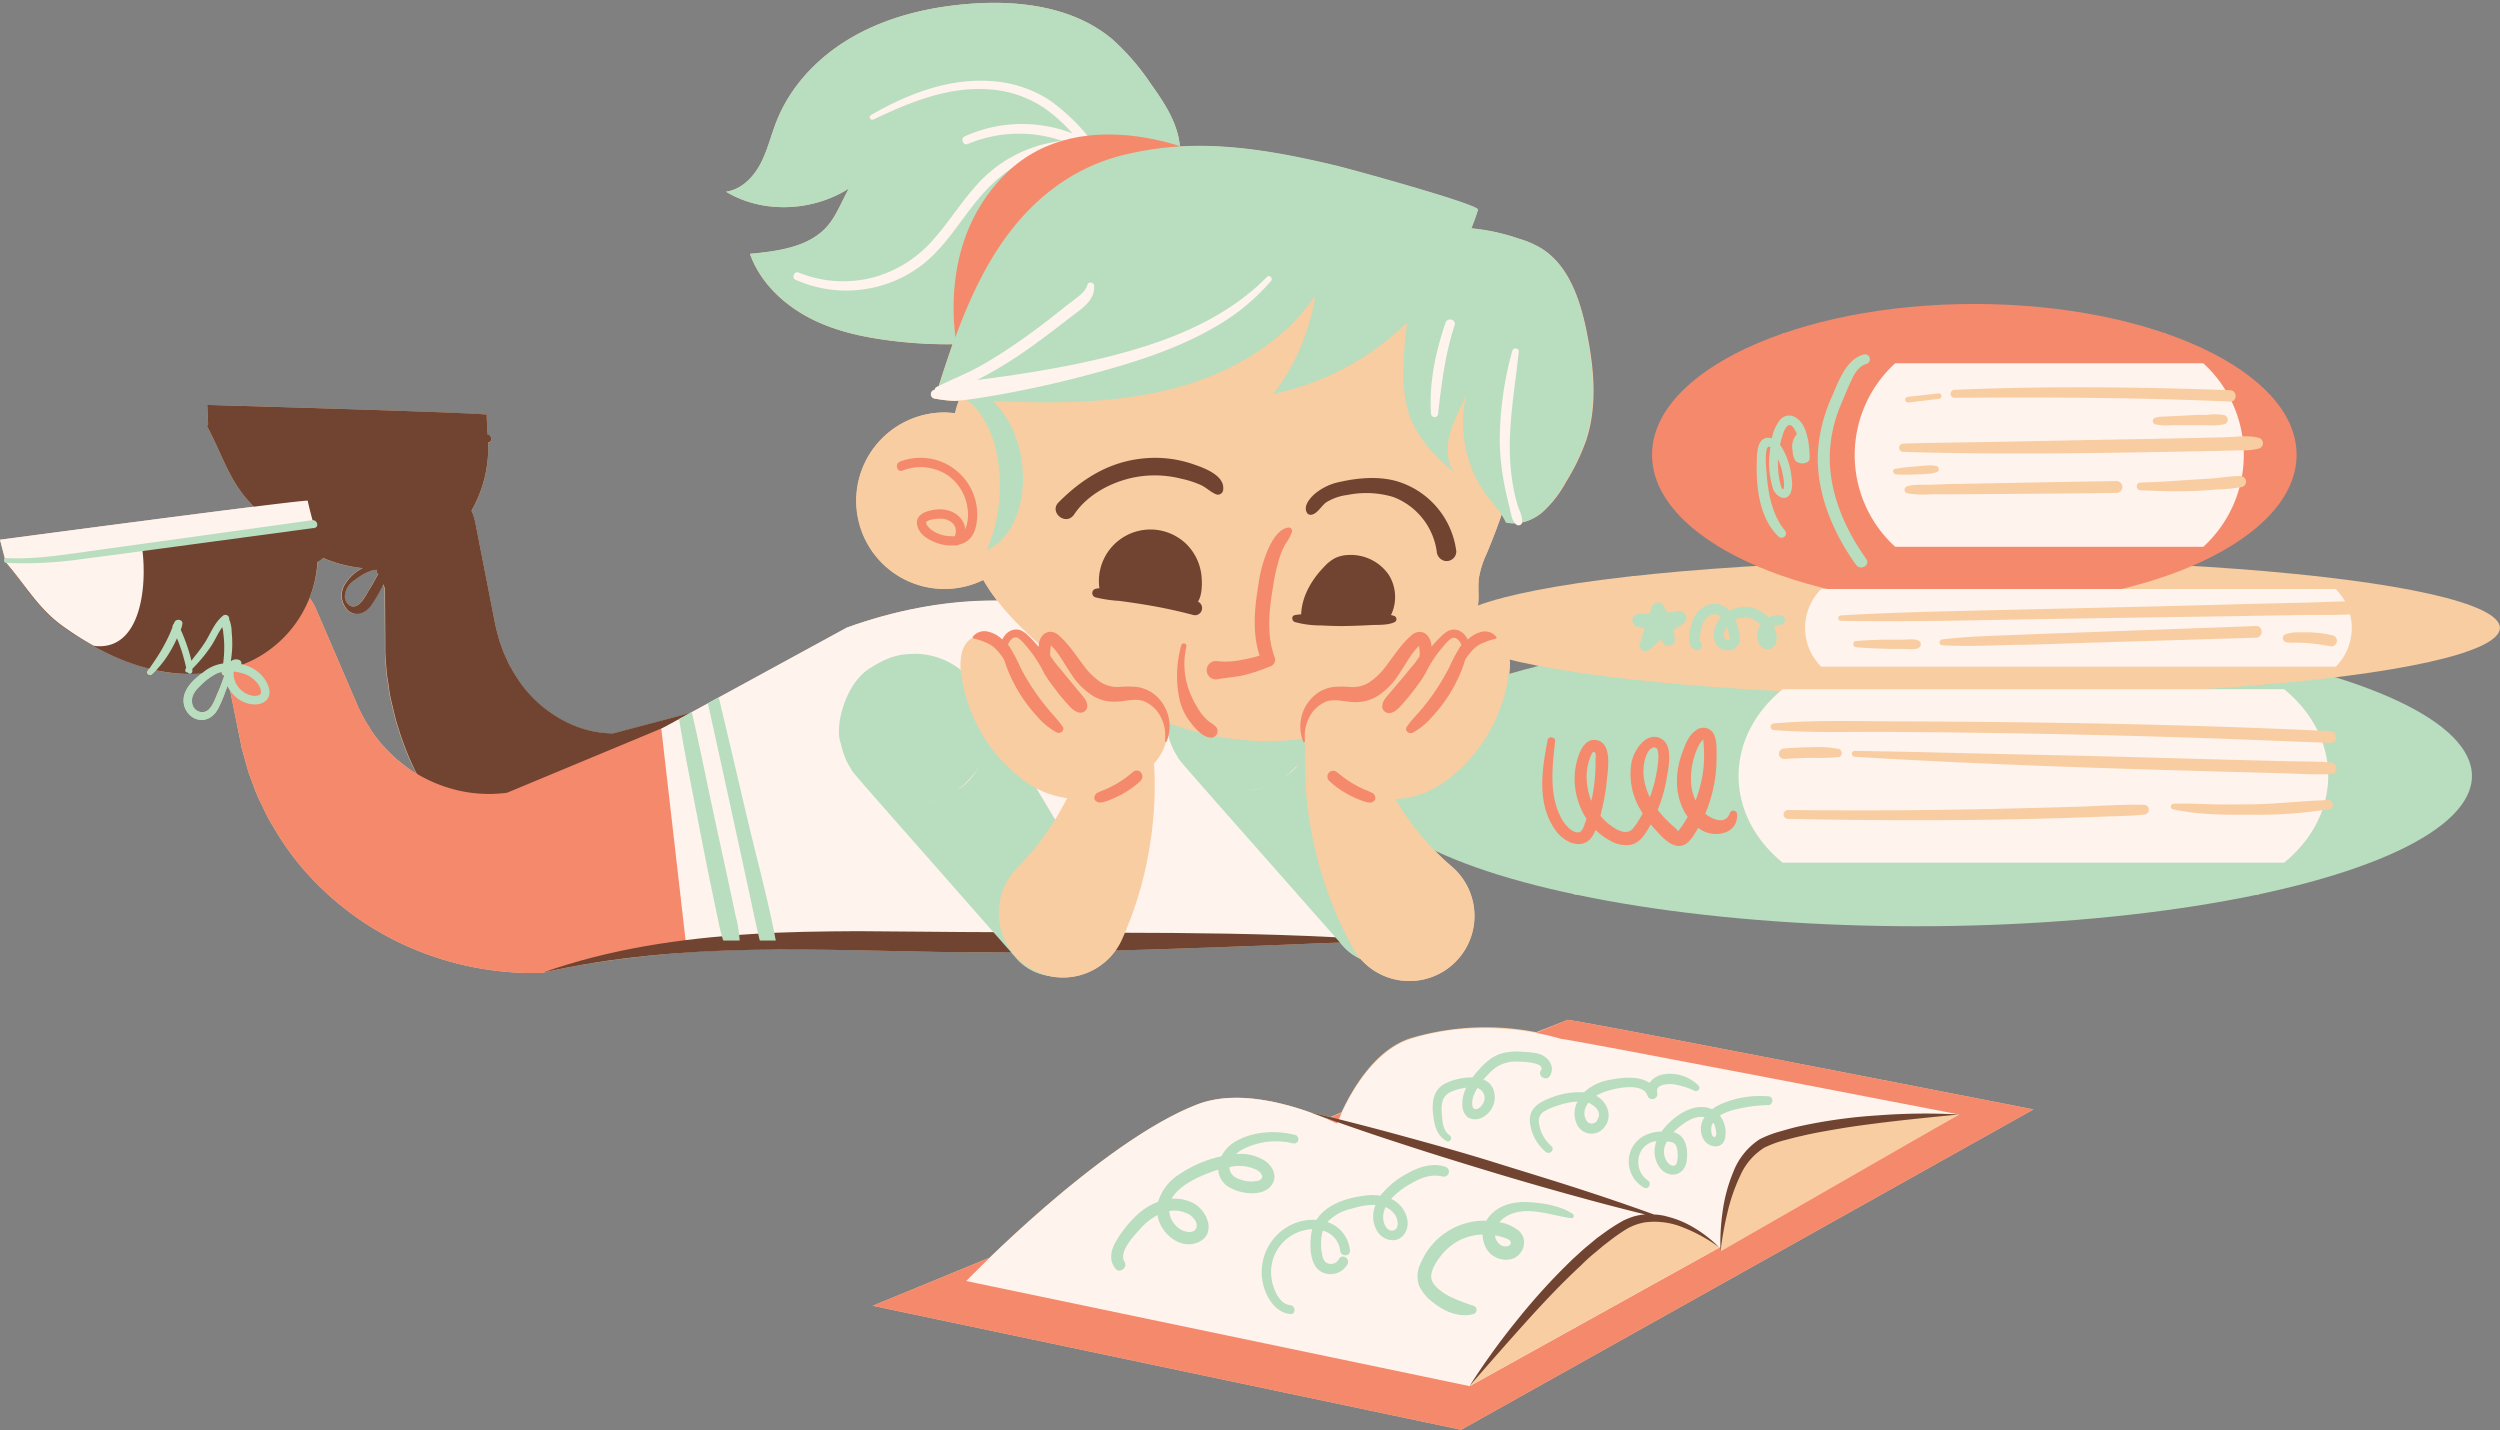 <?xml version="1.0" encoding="UTF-8"?><svg xmlns="http://www.w3.org/2000/svg" xmlns:xlink="http://www.w3.org/1999/xlink" contentScriptType="text/ecmascript" fill="#704430" width="528.5" zoomAndPan="magnify" contentStyleType="text/css" viewBox="0.0 -0.6 528.5 302.3" height="302.3" preserveAspectRatio="xMidYMid meet" version="1"><rect x="0.0" y="-0.6" width="528.5" height="302.3" fill="#808080" stroke="none"/><g data-name="Layer 2"><g data-name="18"><g><g id="change1_1"><path fill="#f8cda2" d="M213.74,200.68l1.14,1.3a11.16,11.16,0,0,0,5.51,3.39,13.61,13.61,0,0,0,15.38-5.05c4.23-.1,8.45-.21,12.67-.37q17.4-.57,34.81-1.32l.63.71a11,11,0,0,0,3.77,2.79,15.22,15.22,0,0,0,1.27,1.27A13.75,13.75,0,1,0,307,182.65a53.11,53.11,0,0,1-5.13-5,54.55,54.55,0,0,1-4.65-5.89c-.79-1.13-1.53-2.3-2.26-3.5,3.92,0,7.79-1.45,11.71-4.52a33.66,33.66,0,0,0,12.43-22.05c.35-2.8,0-6.28-2.57-7.48l.07-.14a3.12,3.12,0,0,0-3.25-1.16,6.34,6.34,0,0,0-3.05,1.68c0-.09-.1-.17-.14-.25a19.27,19.27,0,0,0,2.42-8.55c0-1.41-.1-2.83.07-4.23a19.8,19.8,0,0,1,1.62-5.1c1.14-2.74,2.21-5.53,3.19-8.34a11,11,0,0,1,1,1.74,7.19,7.19,0,0,0,2,.16,3.45,3.45,0,0,0,.28.26.73.73,0,0,0,1.07-.43v0a10.43,10.43,0,0,0,4.24-2.13,23.9,23.9,0,0,0,5-6.4,45.63,45.63,0,0,0,4.26-8.78c2.46-7.4,1.66-15.48.1-23.13-1.39-6.79-3.84-14.11-9.81-17.64a20.78,20.78,0,0,0-4.54-1.9A42.88,42.88,0,0,0,311,47.71c.52-1.29,1-2.6,1.41-3.92.34-1.11-27.27-8.68-29.82-9.29-8.85-2.11-17.55-3.84-26.32-4.16-2.18-.07-4.36-.06-6.54.06l-.31-.1a17.44,17.44,0,0,0-.42-2.38c-1-4-3.37-7.47-5.75-10.81a49.68,49.68,0,0,0-8.12-9.4C227,.84,215.49-.63,204.84.22c-8.32.66-16.65,2.6-24,6.65s-13.55,10.31-16.64,18.07c-1.2,3-1.93,6.22-3.44,9.09s-4.06,5.46-7.28,5.9c7.85,4.72,18.34,4.17,26-.71-1.39,2.44-2.48,5.34-4.18,7.52-3.79,4.85-10.63,5.78-16.76,6.34,2.1,5.94,7,10.62,12.56,13.53s11.89,4.2,18.15,4.93a94,94,0,0,0,12.1.64c-1,2.93-2,5.88-2.93,8.83l-.43.21a.8.8,0,0,0-.44.62l-.12,0a.94.94,0,0,0,.24,1.84,27.23,27.23,0,0,0,4.11.47c.3,0,.6,0,.9-.08-.07.19-.14.37-.2.55-.24.7-.44,1.41-.61,2.13a18.18,18.18,0,0,0-2.35-.17A18.65,18.65,0,1,0,207.87,122a39.22,39.22,0,0,0,2.72,4.09l.25.31a91.86,91.86,0,0,0-31.8,5.69l-32.8,17.89-.36.2-16.28,4.3a22.3,22.3,0,0,1-9.29-2.13,26.51,26.51,0,0,1-10.08-8.26,32.59,32.59,0,0,1-1.89-2.93c-.27-.52-.62-1-.86-1.56l-.75-1.64a14.58,14.58,0,0,1-.66-1.7c-.18-.58-.46-1.14-.6-1.75l-.48-1.81-.13-.46c0-.16-.09-.41-.13-.61l-.25-1.28-4-20.45a11.17,11.17,0,0,0-.81-2.49,27,27,0,0,0,3.53-14.18h0s0-.1,0-.26c.92,0,.81-1.59-.11-1.64-.11-1.7-.24-4-.17-4.21C103,86.66,43.81,85,43.81,85L44,89.08a.57.57,0,0,0,0,.86,1.24,1.24,0,0,0,.1.2c.15.28.29.56.43.84l.15.3c.3.61.59,1.21.87,1.81,2.06,4.4,3.63,8.52,7,12.23.36.41.75.8,1.13,1.2C35,108.84,0,113.5,0,113.5l1,4a.54.54,0,0,0,.15.86l.14.18c1,1.14,1.88,2.27,2.74,3.39C5,123.18,6,124.46,7,125.68c.46.57.93,1.14,1.41,1.69s1,1.07,1.49,1.59l0,0a27.07,27.07,0,0,0,3.54,3c1,.68,2,1.33,2.94,2l.37.23a51.69,51.69,0,0,0,14.79,6.56c-.12.16-.24.33-.35.5-.39.57.44,1.13.91.7.31-.27.59-.57.87-.86l.42.1a35.09,35.09,0,0,0,9.21.61c-1.48,1.16-3,2.54-3.56,4.35a4.25,4.25,0,0,0,1.94,5c2.08,1.06,4.09,0,5.13-1.92a28.42,28.42,0,0,0,1.55-3.64c.16-.41.31-.82.46-1.23a7.78,7.78,0,0,0,.5.89l2.15,10.6.26,1.3c0,.23.08.41.15.67l.22.83.94,3.34c.3,1.12.77,2.18,1.16,3.28a35,35,0,0,0,1.33,3.24l1.53,3.18c.52,1.06,1.16,2.05,1.76,3.08a61.08,61.08,0,0,0,4,5.93,62.76,62.76,0,0,0,22.73,18.16,65.61,65.61,0,0,0,29.74,6.21l4.21-.93,3-.57A235.78,235.78,0,0,1,159,200.19c14.85-.27,29.69.35,44.66.51Q208.71,200.72,213.74,200.68ZM46,145.88c-.54,1.23-1.13,3.16-2.38,3.87a2.14,2.14,0,0,1-3-1.48c-.4-1.59.58-2.88,1.68-3.9a13.14,13.14,0,0,1,3.56-2.64,5.94,5.94,0,0,1,1-.29.66.66,0,0,0,.55.77C47,143.43,46.57,144.67,46,145.88Zm33.59-26.06a.65.65,0,0,0,.35.84c-.63,1.13-1.23,2.29-1.91,3.39s-1.55,2.94-2.78,3.45-2.33-.66-2.39-1.93A4.25,4.25,0,0,1,75.06,122a11.74,11.74,0,0,1,3.62-2A4.35,4.35,0,0,1,79.63,119.82Zm4.47,40.27a35.35,35.35,0,0,1-2.63-2.57c-.4-.46-.87-.89-1.24-1.38l-1.14-1.49a12.89,12.89,0,0,1-1-1.56,17.83,17.83,0,0,1-1-1.61l-.89-1.7-.22-.43c-.08-.15-.18-.39-.26-.58l-.52-1.22-8.37-19.44a10.88,10.88,0,0,0-1.36-2.31,24.91,24.91,0,0,0,1.72-7.68.37.37,0,0,0,.16-.07c.32-.22.62-.47.92-.72l.35.17a28.45,28.45,0,0,0,8,2,9.31,9.31,0,0,0-3.91,3.73,4.48,4.48,0,0,0,.85,5.24c1.66,1.37,3.62.65,4.88-1.08a30.48,30.48,0,0,0,2-3.34c.21-.38.42-.76.62-1.15a6.14,6.14,0,0,0,.29,1l.06,10.78V136c0,.23,0,.41,0,.68l0,.85.25,3.43c.07,1.16.3,2.27.46,3.42s.32,2.29.61,3.4l.81,3.37c.28,1.13.67,2.2,1,3.31a63.48,63.48,0,0,0,2.52,6.46c.33.7.69,1.38,1,2.07A35.18,35.18,0,0,1,84.1,160.09Zm414.66-30.94c-.65.06-1.31.09-2,.12a11.6,11.6,0,0,1-3,11.07h-1.89a15.24,15.24,0,0,1-2.15,2.71h-7.39a34.36,34.36,0,0,1,3.51,4.82,24.74,24.74,0,0,1,4.12,6c.88,0,1.75.07,2.62.12,1.6.07,1.61,2.55,0,2.49l-1.56-.06a21.36,21.36,0,0,1,1,4.18l.9.06a1.23,1.23,0,0,1,0,2.45h-.71a21.72,21.72,0,0,1-.62,5.49l.62,0c1.09,0,1.34,1.7.26,1.91l-1.53.27a24.23,24.23,0,0,1-5.1,8.27,36.38,36.38,0,0,1-8.29,9.45H332.84c-17-13.81-17-36.21,0-50h9A15.44,15.44,0,0,1,345,121.21H377a36.3,36.3,0,0,1,0-51.33h80.82a36.12,36.12,0,0,1,5,6.26h3a27.62,27.62,0,0,1,4.67,5.73l1,0a1.21,1.21,0,0,1,.29,2.36,26,26,0,0,1,2.3,7.39,11.47,11.47,0,0,1,3.55.33,1.17,1.17,0,0,1,0,2.24,10.57,10.57,0,0,1-3.28.36,25.48,25.48,0,0,1-.39,5.51,1.17,1.17,0,0,1,.05,2.25l-.58.1A27,27,0,0,1,465.77,115h-3a36.44,36.44,0,0,1-5,6.26h31.94a14.89,14.89,0,0,1,2.15,2.71h1.89a11.3,11.3,0,0,1,2,2.61c1,0,2,0,3,0A1.29,1.29,0,0,1,498.76,129.15ZM331.41,215c2,0,98.47,18.93,98.47,18.93l-121,67.72-124.4-26.21,24.73-10.18c9-8.71,28.6-26.46,43.83-32.37,8.89-3.45,20.32.06,27.45,3l.15-.06c-1.21-.44-2.42-.85-3.63-1.3,1.42.33,2.83.7,4.25,1l2.34-1c2.37-5.13,7.22-13.36,14.69-15.69a55.79,55.79,0,0,1,26.47-1.24Z"/></g><g id="change2_1"><path fill="inherit" d="M200.67,160.85c-2.46-13.26-14.28-21.42-26.39-18.22l-1.09.29L129.6,154.44a22.3,22.3,0,0,1-9.29-2.13,26.51,26.51,0,0,1-10.08-8.26,32.59,32.59,0,0,1-1.89-2.93c-.27-.52-.62-1-.86-1.56l-.75-1.64a14.58,14.58,0,0,1-.66-1.7c-.18-.58-.46-1.14-.6-1.75l-.48-1.81-.13-.46c0-.16-.09-.41-.13-.61l-.25-1.28-4-20.45a11.17,11.17,0,0,0-.81-2.49,27,27,0,0,0,3.53-14.18h0s0-.1,0-.26c.92,0,.81-1.59-.11-1.64-.11-1.69-.24-4-.17-4.21C103,86.66,43.81,85,43.81,85L44,89.08a.57.57,0,0,0,0,.86,1.24,1.24,0,0,0,.1.2c.15.28.29.56.43.84l.15.3c.3.61.59,1.21.87,1.81,2.06,4.4,3.63,8.52,7,12.23.73.82,1.49,1.61,2.26,2.39.1.1.19.2.29.29a44,44,0,0,0,12,8.77l-.4.45a.54.54,0,0,0,.69.83c.32-.22.62-.47.92-.72l.35.17a28.45,28.45,0,0,0,8,2,9.31,9.31,0,0,0-3.91,3.73,4.48,4.48,0,0,0,.85,5.24c1.66,1.37,3.62.65,4.88-1.08a30.48,30.48,0,0,0,2-3.34c.21-.38.42-.76.62-1.15a6.14,6.14,0,0,0,.29,1l.06,10.78V136c0,.23,0,.41,0,.68l0,.85.25,3.43c.07,1.16.3,2.27.46,3.42s.32,2.29.61,3.4l.81,3.37c.28,1.13.67,2.2,1,3.31a63.48,63.48,0,0,0,2.52,6.46,58,58,0,0,0,17,21.44,53.87,53.87,0,0,0,25.27,10.77l3.88-.25,45.3-1.52a22.34,22.34,0,0,0,4.59-.68C195.31,187.48,203.13,174.12,200.67,160.85Zm-122.6-36.8c-.69,1.13-1.55,2.94-2.78,3.45s-2.33-.66-2.39-1.93A4.25,4.25,0,0,1,75.06,122a11.74,11.74,0,0,1,3.62-2,4.35,4.35,0,0,1,.95-.13.65.65,0,0,0,.35.84C79.35,121.79,78.75,123,78.07,124.05Z"/></g><g id="change3_1"><path fill="#f5896c" d="M168.09,194.78l-49.28,9.37-4.21.93a65.61,65.61,0,0,1-29.74-6.21,62.76,62.76,0,0,1-22.73-18.16,61.08,61.08,0,0,1-4-5.93c-.6-1-1.24-2-1.76-3.08l-1.53-3.18a35,35,0,0,1-1.33-3.24c-.39-1.1-.86-2.16-1.16-3.28l-.94-3.34-.22-.83c-.07-.26-.1-.44-.15-.67l-.26-1.3L46.54,135l-.1-.53a10.72,10.72,0,0,1,20.35-6.37l8.37,19.44.52,1.22c.08.19.18.43.26.58l.22.43.89,1.7a17.83,17.83,0,0,0,1,1.61,12.89,12.89,0,0,0,1,1.56l1.14,1.49c.37.49.84.92,1.24,1.38a35.35,35.35,0,0,0,2.63,2.57,30.63,30.63,0,0,0,12.63,6.38,29,29,0,0,0,13.37,0l-3.38.74L152.8,148l1.13-.47a24.78,24.78,0,1,1,19,45.76A25.13,25.13,0,0,1,168.09,194.78Z"/></g><g id="change2_2"><path fill="inherit" d="M66.19,109.81q-16.44,3.3-33.13,5.28c-10.52,1.24-21.59.86-32,2.69-.28.15,0,.48.21.72,4.25,4.93,6.82,9.73,12.14,13.48,6,4.26,12.72,7.75,20,9.2s15,.71,21.43-3A24.91,24.91,0,0,0,66.19,109.81Z"/></g><g id="change4_1"><path fill="#fff3ed" d="M66.57,111.22h0c0-.2-.1-.41-.16-.62Zm-1.51-6c0,.29.66,2.88,1.12,4.55q-16.44,3.31-33.12,5.28c-1,.12-2,.21-3,.3,1.1,8.26-.37,21.32-9.69,20.64l-.58-.08a67.53,67.53,0,0,1-6.31-4c-5.32-3.75-7.89-8.55-12.14-13.48-.2-.24-.49-.57-.21-.72L0,113.5S65.11,104.82,65.06,105.26ZM6,117.09l-1.11.12Zm3.86-.39-1.09.09Zm3.51-.27-.5,0Z"/></g><g id="change5_1"><path fill="#b9ddbf" d="M66.47,111l-32.89,4.43c-5.41.73-10.81,1.46-16.22,2.15a84.94,84.94,0,0,1-16,.81c-.66,0-.66-1.06,0-1,5.52.25,10.88-.53,16.33-1.29s10.67-1.5,16-2.23L66,109.37C67.08,109.23,67.53,110.84,66.47,111Zm-11.12,31.2c1.16,1.26,2.47,3.82.91,5.27-1.38,1.29-3.68.94-5.19.12a7,7,0,0,1-3-3.2c-.15.41-.3.82-.46,1.23a28.42,28.42,0,0,1-1.55,3.64c-1,1.92-3,3-5.13,1.92a4.25,4.25,0,0,1-1.94-5c.58-2,2.51-3.55,4.12-4.79a8.3,8.3,0,0,1,4.06-1.73,25,25,0,0,0,.23-3.77,21.66,21.66,0,0,0-.2-2.67c0-.42-.13-.83-.2-1.24a11.66,11.66,0,0,0-.92,1.44c-.54,1-1,1.94-1.65,2.86a30.89,30.89,0,0,1-2.28,2.92c-.39.45-.79.87-1.2,1.29l-.29.3a5.25,5.25,0,0,1,0,.56.53.53,0,0,1-1,.18h0c-.3.12-.55-.22-.49-.49a2.34,2.34,0,0,1,.19-.5c-.12-.47-.23-.95-.35-1.42-.21-.79-.43-1.58-.69-2.36s-.59-1.67-.93-2.48a.54.54,0,0,1,0,.11A26,26,0,0,1,36,137.07a20.93,20.93,0,0,1-3.86,4.87c-.47.43-1.3-.13-.91-.7,1.11-1.63,2.27-3.25,3.23-5,.48-.87.94-1.76,1.35-2.66.2-.44.38-.88.55-1.32a3.59,3.59,0,0,0,.12-.35.68.68,0,0,1,.24-.6,2.34,2.34,0,0,1,.22-.48c.41-.68,1.73-.47,1.62.43a5.94,5.94,0,0,1-.35,1.28,39,39,0,0,1,1.45,3.71c.27.81.51,1.62.71,2.45l.09.38c.29-.38.57-.76.87-1.13a30.28,30.28,0,0,0,2.12-2.93c1.15-1.86,1.9-4,3.64-5.41a.8.8,0,0,1,1.35.7,6.86,6.86,0,0,1,.53,2.63,25.23,25.23,0,0,1,.13,2.88,23.72,23.72,0,0,1-.31,3.37,1.81,1.81,0,0,1,1.78-.28.75.75,0,0,1,.44.9A8.25,8.25,0,0,1,55.35,142.18Zm-7.87,0a.66.66,0,0,1-.55-.77,5.94,5.94,0,0,0-1,.29,13.14,13.14,0,0,0-3.56,2.64c-1.1,1-2.08,2.31-1.68,3.9a2.14,2.14,0,0,0,3,1.48c1.25-.71,1.84-2.64,2.38-3.87S47,143.43,47.48,142.21ZM54.53,144a6.17,6.17,0,0,0-3.66-2.36,12.74,12.74,0,0,0-1.42-.28,2,2,0,0,0-.08.51,4.91,4.91,0,0,0,4.25,4.64c.51,0,1.4,0,1.55-.63A2.83,2.83,0,0,0,54.53,144Z"/></g><g id="change4_2"><path fill="#fff3ed" d="M293.16,198.23c.86-1.35-30.88-95.64-114.12-66.18l-39.24,21.4,5.14,44.78Z"/></g><g id="change2_3"><path fill="inherit" d="M114.76,205c14.11-5,29.15-7.21,44.1-8.14,7.49-.5,15-.56,22.46-.61l22.37.18,44.71.2c14.92.14,29.86.46,44.76,1.61-14.92.62-29.81,1.23-44.72,1.72-7.46.28-14.92.42-22.38.6s-14.93.16-22.41.15c-15-.16-29.81-.78-44.66-.51S129.35,201.72,114.76,205Z"/></g><g id="change5_2"><path fill="#b9ddbf" d="M156.36,198.23h-3.47a33.09,33.09,0,0,1-1.07-4.34c-.55-2.42-1-4.86-1.54-7.29-1-4.86-1.95-9.74-2.89-14.61-1.32-6.84-2.72-13.69-3.84-20.58l2.69-1.47c1.67,7.09,3.06,14.26,4.6,21.37,1,4.76,2.09,9.52,3.09,14.29.52,2.42,1.06,4.85,1.55,7.28A26.11,26.11,0,0,1,156.36,198.23ZM158,172.52q-3-12.84-6.05-25.69l-2.3,1.25q2.78,12.61,5.52,25.22l3.06,14.08c.78,3.62,1.51,7.25,2.39,10.85H164C162.38,189.6,160,181.06,158,172.52Z"/></g><g id="change5_3"><path fill="#b9ddbf" d="M276.14,143.18c-.16-.29-.33-.56-.51-.84C275.73,142.48,275.91,142.77,276.14,143.18Zm-.5-.84,0,0-.05-.08a.43.43,0,0,1,0,.07Zm22.29,59.2a11.13,11.13,0,0,1-14.05-2.2l-17.25-19.57L258,170l-4.32-4.92-2.16-2.48-1.1-1.26-.57-.67-.32-.39-.21-.27-.06-.08-.15-.21-.17-.25,0-.06a15.74,15.74,0,0,1-2.17-5.35c-1.47-3.53.91-13,6.36-16.13a15.52,15.52,0,0,1,9.15-2.93,15.85,15.85,0,0,1,13.22,7.14l-.07-.11h0s0,0,0,.06l.15.27.38.65.65,1.12c.08.17.18.34.25.51-.05-.13-.11-.25-.16-.37l.06.11,1.64,2.78,3.33,5.58,6.67,11.18,13.38,22.37h0A11.13,11.13,0,0,1,297.93,201.54Zm-29.79-36a15.43,15.43,0,0,1-4.14,1A12.83,12.83,0,0,0,268.14,165.53Zm3.42-1.85,0,0c-.11.08-.22.18-.34.26l.23-.14Zm4.27-4.69a15.8,15.8,0,0,1-4.25,4.63l0,0A12.34,12.34,0,0,0,275.83,159Zm1.56-12.89c-.16-.52-.34-1-.52-1.43A14.35,14.35,0,0,1,277.39,146.1Zm.41,1.56a1.33,1.33,0,0,1-.05-.19,16.09,16.09,0,0,1,.36,3.36,15.79,15.79,0,0,1-.21,2.49A10.73,10.73,0,0,0,277.8,147.66Zm-2.3-5.53,0,0a.44.44,0,0,1,.08.11Zm.13.21,0-.05C275.54,142.21,275.56,142.23,275.63,142.34Zm.6,1c.14.24.25.5.37.76l.09.14C276.53,143.91,276.38,143.61,276.23,143.35ZM206.64,145c.17.28.35.55.51.84C206.92,145.4,206.73,145.11,206.64,145Zm0,0,0,0-.06-.08a.16.16,0,0,1,0,.07Zm.6,1-.09-.17Zm25.53,42.93A11.12,11.12,0,0,1,214.88,202L197.64,182.4,189,172.6l-4.31-4.92-2.17-2.47-1.09-1.27-.57-.67-.32-.39-.21-.27-.06-.08-.16-.21-.16-.25,0-.06a15.19,15.19,0,0,1-2.17-5.35c-1.48-3.53.9-13,6.35-16.13,4.87-3.14,7.58-2.77,9.16-2.92a15.79,15.79,0,0,1,13.29,7.24l-.06-.09-.09-.13h0s0,0,0,.06l.15.27.37.65.66,1.12c.08.17.17.34.24.51l-.16-.37.06.11,1.65,2.78,3.32,5.58,6.67,11.19,13.38,22.36Zm-24-38.62a15.51,15.51,0,0,0-.39-1.53,15.5,15.5,0,0,1,.7,4.7,15.68,15.68,0,0,1-.21,2.49A10.62,10.62,0,0,0,208.8,150.29Zm-.92-3c.19.47.37.94.52,1.43C208.23,148.21,208.06,147.73,207.88,147.3Zm-5.3,19,0,0a12.19,12.19,0,0,0,4.23-4.66A16,16,0,0,1,202.58,166.26Zm-3.43,1.9a15.23,15.23,0,0,1-4.15,1A12.67,12.67,0,0,0,199.15,168.16Zm3.28-1.76.14-.09,0,0-.34.26ZM206.64,145a.1.1,0,0,0,0-.05C206.55,144.84,206.56,144.86,206.64,145Zm1.05,1.91q-.24-.51-.45-.9c.13.25.25.5.37.76Z"/></g><g id="change5_4"><path fill="#b9ddbf" d="M245.3,43.91a18.11,18.11,0,0,0,3.73-16c-1-4-3.37-7.47-5.75-10.81a49.68,49.68,0,0,0-8.12-9.4C227,.84,215.49-.63,204.84.22c-8.32.66-16.65,2.6-24,6.65s-13.55,10.31-16.64,18.07c-1.2,3-1.93,6.22-3.44,9.09s-4.06,5.46-7.28,5.9c9.85,5.92,23.85,3.57,31.23-5.23-5.16,1.06-6.16,7.89-9.4,12-3.79,4.85-10.63,5.78-16.76,6.34,2.1,5.94,7,10.62,12.56,13.53s11.89,4.2,18.15,4.93c12.4,1.44,25.35.73,36.74-4.39S247,52,249.52,39.78"/></g><g id="change4_3"><path fill="#fff3ed" d="M233.4,29.82a10,10,0,0,0-2.69-.71,41.62,41.62,0,0,0-8.84-8.54,25.51,25.51,0,0,0-12-4c-9.08-.78-18,2.67-25.76,7.16-.6.35-.07,1.22.54.93,7.78-3.7,16-7.09,24.76-6.34a23.5,23.5,0,0,1,11.47,4,34.71,34.71,0,0,1,5.83,5.28l-.19-.08a30.22,30.22,0,0,0-7.64-1.77,29.25,29.25,0,0,0-15,2.51c-.89.41-.24,2,.67,1.6a28.06,28.06,0,0,1,20-.68,29,29,0,0,0-5.22,1.08A28.19,28.19,0,0,0,207,37.93c-3.52,3.74-6.2,8.17-9.6,12a25.69,25.69,0,0,1-12.38,8A25,25,0,0,1,168.79,57c-.87-.36-1.5,1.14-.64,1.53A26.38,26.38,0,0,0,195,55.35c4-3.16,6.85-7.43,9.88-11.45s6.63-7.9,11.35-10.24A26.15,26.15,0,0,1,228.55,31c.1.06.2.1.29.16,1,.61,1.78,1.44,3,1.21a1,1,0,0,0,.67-1c.16,0,.31,0,.46,0C233.72,31.29,234.16,30.15,233.4,29.82Z"/></g><g id="change3_2"><path fill="#f5896c" d="M256.47,33.31c-.9-1.09-27.41-13.35-43.83,2.79s-9.68,40-9.68,40Z"/></g><g id="change1_2"><path fill="#f8cda2" d="M322.36,65.21c-1.27-6-6.3-9.5-11.16-12.95-11.83-8.39-26.72-11.45-41-11.89a83.06,83.06,0,0,0-17.68,1.13,61.74,61.74,0,0,0-34.82,19.82,124.06,124.06,0,0,0-9.65,13.24,44.92,44.92,0,0,0-5.52,10.1c-.24.7-.44,1.41-.61,2.13a18.18,18.18,0,0,0-2.35-.17A18.65,18.65,0,1,0,207.87,122a39.22,39.22,0,0,0,2.72,4.09,57.82,57.82,0,0,0,5.6,6.22c11.81,11.65,26.74,20.64,43.15,23.12s34.26-2.19,45.73-14.18c4-4.22,7.33-9.56,7.48-15.39,0-1.41-.1-2.83.07-4.23a19.8,19.8,0,0,1,1.62-5.1,122.54,122.54,0,0,0,8-26.75C323.62,81.74,324.06,73.21,322.36,65.21Z"/></g><g id="change5_5"><ellipse rx="117.38" ry="31.77" fill="#b9ddbf" cx="405.19" cy="163.44"/></g><g id="change1_3"><ellipse rx="111.11" ry="14.39" fill="#f8cda2" cx="417.37" cy="132.13"/></g><g id="change3_3"><ellipse rx="68.13" ry="31.88" fill="#f5896c" cx="417.37" cy="95.54"/></g><g id="change4_4"><path fill="#fff3ed" d="M376.86,145.1h106c12.43,10.13,12.43,26.54,0,36.67h-106C364.43,171.64,364.43,155.23,376.86,145.1Zm8.09-4.76H493.76a11.6,11.6,0,0,0,0-16.42H385A11.6,11.6,0,0,0,385,140.34ZM400.65,115h65.12a26.26,26.26,0,0,0,0-38.81H400.65A26.26,26.26,0,0,0,400.65,115Z"/></g><g id="change1_4"><path fill="#f8cda2" d="M375,153.74a.7.7,0,0,1,0-1.4c8.64-.78,17.41-.46,26.08-.44,30.5.1,61.05.6,91.52,2.06,1.6.07,1.61,2.55,0,2.49-8.69-.32-17.37-.7-26.06-1q-22.87-.76-45.77-1.1-11.43-.17-22.88-.23C390.25,154.09,382.57,154.34,375,153.74Zm7.92,5.87a44.55,44.55,0,0,0,5.78-.18c.89-.13.8-1.51,0-1.71a23.3,23.3,0,0,0-5.78-.35c-1.92,0-3.84.12-5.75.26a1.14,1.14,0,0,0-1.11,1.11,1.11,1.11,0,0,0,1.11,1.11C379.06,159.71,381,159.63,382.9,159.61Zm110,1c-3.27-.28-6.59-.22-9.87-.3l-9.87-.25-19.74-.54c-13-.37-26-.61-38.95-.92-7.46-.18-14.93-.36-22.4-.46-.81,0-.79,1.2,0,1.25,26.11,1.58,52.27,2.44,78.42,3.15,3.73.11,7.47.2,11.2.3s7.49.36,11.21.22A1.23,1.23,0,0,0,492.92,160.63Zm-39.67,8.92c-4.84-.11-9.75.29-14.59.43s-9.9.27-14.86.39q-14.6.34-29.19.37-8.36,0-16.72-.08a.94.94,0,0,0,0,1.87c19.54.39,39.11.43,58.65-.19l8.22-.29c2.81-.11,5.7-.12,8.49-.43A1,1,0,0,0,453.25,169.55Zm39-1c-5.46.17-10.89.83-16.37.91-2.69,0-5.38.07-8.07,0s-5.55-.25-8.31-.12c-.63,0-.83,1-.16,1.15,5.31,1.19,11.12,1.21,16.54,1.16a92.56,92.56,0,0,0,16.63-1.2C493.55,170.25,493.3,168.52,492.21,168.55ZM403.37,84.5l6.55-.78a.59.59,0,0,0,0-1.17l-6.55.73a.63.63,0,0,0-.61.61A.61.61,0,0,0,403.37,84.5Zm9.83-1c19.43-.16,38.84-.06,58.25.79,1.54.07,1.55-2.34,0-2.4-19.4-.7-38.85-.9-58.25-.09A.85.85,0,0,0,413.2,83.51ZM402.28,94.93c19.58.59,39.21.3,58.78-.06l8.25-.16,4.25-.11a14.26,14.26,0,0,0,4-.38,1.17,1.17,0,0,0,0-2.24c-2.2-.64-4.94-.2-7.22-.14l-7.18.17q-7.44.17-14.89.29c-9.76.17-19.51.39-29.26.56-5.59.09-11.17.15-16.76.32A.88.88,0,0,0,402.28,94.93Zm22.85,6.56-10.88.2c-1.86,0-3.72.1-5.57.17s-3.82-.15-5.52.34a.78.78,0,0,0,0,1.49,23,23,0,0,0,5.25.2c1.86,0,3.72,0,5.57,0l11.15-.08c7.43-.06,14.86-.1,22.29-.21a1.25,1.25,0,0,0,0-2.5C440,101.21,432.56,101.35,425.13,101.49Zm43.15-1c-1.72.14-3.45.23-5.18.34-3.51.24-7.06.5-10.58.58a.82.82,0,0,0,0,1.64c3.61.14,7.18.28,10.79.16,1.8-.06,3.59-.19,5.38-.33a37.19,37.19,0,0,0,5.28-.53,1.18,1.18,0,0,0-.32-2.31C471.88,100,470.05,100.34,468.28,100.48Zm-67.47-.81a37.29,37.29,0,0,0,4.36,0c.71,0,1.43,0,2.14-.11a6.72,6.72,0,0,0,2.23-.41.68.68,0,0,0-.16-1.23,6.21,6.21,0,0,0-2.15-.1c-.74,0-1.48.12-2.22.18a37.56,37.56,0,0,0-4.36.51C399.94,98.61,400.16,99.63,400.81,99.67Zm65.84-12.58c-1.25,0-2.5,0-3.76.1l-3.62.18-1.81.09a5.57,5.57,0,0,0-1.86.25.72.72,0,0,0,0,1.37,11.26,11.26,0,0,0,3.53.2l3.76,0c1.21,0,2.42,0,3.63,0a12,12,0,0,0,3.74-.22,1,1,0,0,0,0-1.9A11.19,11.19,0,0,0,466.65,87.09Zm32.11,39.49c-3.53-.17-7.11.11-10.64.19l-10.64.25c-7.18.17-14.37.39-21.55.56q-21.4.49-42.82,1c-8,.19-16,.44-23.94.91a.57.57,0,0,0,0,1.14c14.27.26,28.55-.13,42.82-.37s28.55-.42,42.83-.66l11.7-.19c4.06-.07,8.2.09,12.24-.27A1.29,1.29,0,0,0,498.76,126.58Zm-99.69,10,3.25,0c1,0,2.38.25,3.31-.23a.88.88,0,0,0,0-1.51c-.9-.46-2.19-.24-3.19-.23l-3.37,0c-2.21,0-4.41.13-6.62.28a.66.66,0,0,0,0,1.32C394.66,136.42,396.86,136.52,399.07,136.55Zm28-.86c5.57-.13,11.14-.35,16.7-.52l33.14-1c1.59-.05,1.59-2.53,0-2.47l-33.14,1.22c-5.47.21-10.95.38-16.43.61s-11.19.32-16.7,1a.62.62,0,0,0,0,1.24C416.1,136.11,421.63,135.82,427.08,135.69Zm58.56-.45c.77,0,1.53,0,2.3.08,1.51.11,3,.36,4.51.61a1.18,1.18,0,1,0,.62-2.27,23.72,23.72,0,0,0-5-.62c-.8,0-1.59,0-2.39,0a7.47,7.47,0,0,0-2.65.46.9.9,0,0,0,.22,1.62A10.4,10.4,0,0,0,485.64,135.24Z"/></g><g id="change3_4"><path fill="#f5896c" d="M327.17,155.88c-1.27,6.43-2.38,13.91,2,19.47,2,2.48,5.8,3.86,7.68.48a21.48,21.48,0,0,0,1.76-5.19,41.7,41.7,0,0,0,1.06-6.19c.22-2.25,1.21-7.78-2-8.55s-4.35,4-4.66,6.18c-.81,5.82,2.06,12.22,7.32,15a6.61,6.61,0,0,0,4.29.93c1.86-.36,2.88-1.82,3.79-3.35a30.85,30.85,0,0,0,3.89-10.53c.42-2.45,1.61-7.38-1.39-8.7s-5.51,2.62-6,5.12a14.59,14.59,0,0,0,1.91,10.07,24.06,24.06,0,0,0,3.17,4.21c1.17,1.25,2.7,3.09,4.49,3.37s2.83-1.08,3.71-2.44a29.63,29.63,0,0,0,2.61-5.11,29.94,29.94,0,0,0,2.07-10.83c0-1.59.16-3.87-.61-5.33a2.5,2.5,0,0,0-3.71-.71c-1.57,1-2.27,3-2.88,4.63a17.57,17.57,0,0,0-1.16,6.29c0,3.86,1.71,7.91,5,10.07,2.89,1.87,7.89,1,7.72-3.2a.8.8,0,0,0-1.57-.21c-1,2.8-4.49.9-5.75-.48a10.17,10.17,0,0,1-2.43-6.41,15.61,15.61,0,0,1,1.71-7.61,3.56,3.56,0,0,1,.87-1.1c.64-.52,0,.08,0,.05a8.94,8.94,0,0,1,.09.89,28.39,28.39,0,0,1,.05,4,26.58,26.58,0,0,1-5,13.85c-.45.6-.32.66-.78.16s-.9-.78-1.32-1.19a23.45,23.45,0,0,1-2.73-3,14.14,14.14,0,0,1-2.87-6.75,10.2,10.2,0,0,1,.19-3.61c.2-.87.82-2.68,2-2.76,1.78-.11.4,6,.17,7a28.64,28.64,0,0,1-2.71,7.15,16,16,0,0,1-2,3.06c-1,1.09-2.35.66-3.5.06a12.45,12.45,0,0,1-6.15-9.65,11.31,11.31,0,0,1,.78-5.78c.15-.33.43-1.11.83-.82s.18,1.24.19,1.51a41.47,41.47,0,0,1-.19,4.46,38.36,38.36,0,0,1-2.06,9.1c-.21.56-.46,1.43-1,1.76s-1.47-.06-2-.46a8.09,8.09,0,0,1-2.28-3c-2.29-4.72-1.6-10.66-1-15.7.1-.93-1.46-1.14-1.65-.22Z"/></g><g id="change5_6"><path fill="#b9ddbf" d="M356.37,129.49a1.45,1.45,0,0,1-.6,1.82c-.68.39-1.34.79-2,1.22a.18.18,0,0,1-.07.05,16.61,16.61,0,0,1,.33,1.68,1.39,1.39,0,0,1-.79,1.6,1.37,1.37,0,0,1-1.69-.56,4,4,0,0,0-.44-.56l-.09-.08a31.28,31.28,0,0,1-2.54,2.2,1.26,1.26,0,0,1-1.72-1.72,5.48,5.48,0,0,1,.35-.49,1.87,1.87,0,0,1,0-.35,4,4,0,0,1,.24-1.08l.31-.91a11,11,0,0,0-1.59-.44,1.38,1.38,0,0,1,.36-2.7c.76,0,1.52,0,2.27,0,.16-.49.33-1,.49-1.45a1.34,1.34,0,0,1,2.42-.32,16.9,16.9,0,0,1,.82,1.51c.77-.08,1.53-.17,2.26-.28A1.47,1.47,0,0,1,356.37,129.49Zm20.06,2a3.08,3.08,0,0,0-1.44.3c.67,1.49,1,3.35-.16,4.41a1.9,1.9,0,0,1-2.86-.57,3.58,3.58,0,0,1-.29-3.17,4.58,4.58,0,0,1,.49-1,4.39,4.39,0,0,0-5.26-1.11l-.11.06a12,12,0,0,1,.78,2.35c.26,1.13.45,2.45-.43,3.36a2.74,2.74,0,0,1-2.65.67c-2.56-.68-2.64-3.76-1.55-5.7a6.23,6.23,0,0,1,.89-1.2,2,2,0,0,0-1.16-.62c-1.29-.19-2.31,1-2.75,2.08a9.79,9.79,0,0,0-.54,2.13,7.64,7.64,0,0,0-.13,1,1.3,1.3,0,0,1,0,.34.11.11,0,0,0,0,.05,1.07,1.07,0,0,1-.64,2c-1.25-.3-1.62-1.6-1.54-2.75a11.07,11.07,0,0,1,1.05-4.2c1.17-2.29,4-3.75,6.4-2.28a5.44,5.44,0,0,1,1.07.9,7.29,7.29,0,0,1,2.65-.85A6.55,6.55,0,0,1,373.8,130a3.67,3.67,0,0,1,2.9-.41A1,1,0,0,1,376.43,131.52Zm-17.17,3.39c0,.1,0,.06,0,0Zm6.05-2.07c-.07-.28-.16-.56-.26-.84a3.39,3.39,0,0,0-.45.89c-.16.49-.3,1.32.18,1.7a.68.68,0,0,0,.78.06C365.84,134.39,365.4,133.16,365.31,132.84Zm26-52.86c.68-1.48,1.56-3.11,3.22-3.61a1,1,0,0,0-.55-2c-3.66,1-5.27,5.55-6.61,8.67a33.55,33.55,0,0,0-3.09,12.38c-.25,8.44,3.25,16.68,8.09,23.43.93,1.3,3.1.05,2.16-1.26-4.35-6.09-7.54-13.27-7.72-20.84A29,29,0,0,1,389,85.35C389.75,83.55,390.48,81.74,391.29,80Zm-10.42,8.89c1.34,2,1.64,5,1.68,7.35a1,1,0,0,1-.73,1,2.18,2.18,0,0,1-2.28-.37,4.16,4.16,0,0,1-.61-2.14,4,4,0,0,1,.9-3.5,5.22,5.22,0,0,0-.68-1.33c-1.61-2.24-2.63,2.51-2.86,3.58a13.51,13.51,0,0,1,1.78,3.75,15.75,15.75,0,0,1,.71,3.85,4.89,4.89,0,0,1-.36,2.78c-1.12,1.83-3.1.36-3.63-1.1a18.15,18.15,0,0,1-.68-7.65c0-.36.09-.74.14-1.14a.64.64,0,0,0-.31-.09c-1.08.07-.54,5-.49,5.77.31,4,1.14,8.67,3.82,11.88a.94.94,0,0,1-1.33,1.33c-4.24-4.08-4.8-11.09-4.55-16.63.07-1.63.29-4.4,2.58-4.23a2.81,2.81,0,0,1,.59.13,8.52,8.52,0,0,1,1.73-3.92C377.74,86.54,379.79,87.25,380.87,88.87Zm-4,10.95a13.41,13.41,0,0,0-.92-3.11,2,2,0,0,1-.09-.2,19,19,0,0,0,.15,3.46c0,.23.51,3.08.92,2.9S377,100.15,376.91,99.82Z"/></g><g id="change1_5"><path fill="#f8cda2" d="M306.64,163.77c-3.92,3.07-7.79,4.48-11.71,4.52.73,1.2,1.47,2.37,2.26,3.5a54.55,54.55,0,0,0,4.65,5.89,53.11,53.11,0,0,0,5.13,5,13.75,13.75,0,1,1-21.28,16.63l-.73-1.46a81.25,81.25,0,0,1-4.12-9.38A77.93,77.93,0,0,1,278,178.9a83.42,83.42,0,0,1-1.67-9.62c-.17-1.62-.32-3.24-.39-4.91,0-.83-.07-1.68-.08-2.57v-1.44l0-1,0-.78a10.11,10.11,0,0,1,.16-1.32,9.79,9.79,0,0,1-.65-2.74c-.34-3.79,2.19-7.9,5.95-8.48,2-.32,4.09.36,6.11.07,2.76-.39,5-2.5,6.62-4.74s3-4.75,5.1-6.6a1.45,1.45,0,0,1,.88-.47c.7,0,1.1.78,1.22,1.47a8.42,8.42,0,0,1-.86,5.42,27.74,27.74,0,0,1,5-6.85,3.82,3.82,0,0,1,1.34-1c1.52-.49,3,1.17,3.05,2.76a4.62,4.62,0,0,1-.11.91,9.48,9.48,0,0,1,1.3-1.6,5.1,5.1,0,0,1,5.42-1.25c2.56,1.2,2.92,4.68,2.57,7.48A33.66,33.66,0,0,1,306.64,163.77Zm-65.88-17.7c-2-.32-4.09.36-6.12.07-2.76-.39-5-2.5-6.62-4.74s-3-4.75-5.09-6.6a1.5,1.5,0,0,0-.89-.47c-.7,0-1.1.78-1.22,1.47a8.42,8.42,0,0,0,.86,5.42,27.49,27.49,0,0,0-5-6.85,3.73,3.73,0,0,0-1.34-1c-1.51-.49-3,1.17-3,2.76a4.61,4.61,0,0,0,.1.91,9,9,0,0,0-1.3-1.6,5.09,5.09,0,0,0-5.42-1.25c-2.56,1.2-2.91,4.68-2.57,7.48a33.67,33.67,0,0,0,12.44,22.05,19.79,19.79,0,0,0,10,4.41c-.55,1.07-1.12,2.13-1.72,3.16a55.71,55.71,0,0,1-8.58,11.31l-.4.41a13.63,13.63,0,1,0,22.41,14.76,78.38,78.38,0,0,0,5.74-19.37,83,83,0,0,0,1-9.63c.06-1.61.09-3.21.05-4.84,0-.81-.05-1.63-.1-2.48l-.05-.62a11.19,11.19,0,0,0,2.89-6.33C247.05,150.76,244.52,146.65,240.76,146.07Z"/></g><g id="change3_5"><path fill="#f5896c" d="M313.32,132.94a6.34,6.34,0,0,0-3.05,1.68,4,4,0,0,0-.95-1.33,3.08,3.08,0,0,0-1.47-.75,2.73,2.73,0,0,0-1.74.26,5.25,5.25,0,0,0-1.19.88c-.31.29-.61.59-.9.89-.49.5-.95,1-1.4,1.57,0-.18,0-.36-.05-.54a3.56,3.56,0,0,0-.94-2,2.24,2.24,0,0,0-1.56-.62,2.53,2.53,0,0,0-1.38.49c-.31.23-.47.39-.67.56s-.37.35-.56.52c-.35.36-.7.73-1,1.11-1.29,1.52-2.34,3.1-3.42,4.5a14.78,14.78,0,0,1-3.5,3.44,6.54,6.54,0,0,1-4.34,1,23.68,23.68,0,0,0-3,0,7.58,7.58,0,0,0-3.19,1,8.64,8.64,0,0,0-3.44,10.73l.31-.09a11.47,11.47,0,0,1,.05-2.69,8.55,8.55,0,0,1,.81-2.44,7,7,0,0,1,3.39-3.3c1.37-.61,2.83-.35,4.78-.1a10.77,10.77,0,0,0,3.21,0,8.67,8.67,0,0,0,3.14-1.21,14.71,14.71,0,0,0,4.34-4.38c1.1-1.61,2-3.21,3-4.6.26-.35.53-.67.81-1,.14-.15.28-.31.43-.45l.15-.16a1.09,1.09,0,0,1,0,.17,7.28,7.28,0,0,1,.09,2.14,1.19,1.19,0,0,0-.25.29,16.32,16.32,0,0,1-1.66,2.16c-.67.81-1.31,1.64-2,2.44s-1.32,1.57-2,2.35c-.41.49-.85,1-1.21,1.46a3,3,0,0,0-.76,1.82,1.43,1.43,0,0,0,1.41,1.41c1.3,0,2.34-1.33,3.14-2.23s1.6-1.89,2.34-2.88,1.34-1.78,1.91-2.73l.31-.52h0a27.38,27.38,0,0,1,2.44-4.05c.47-.64,1-1.26,1.49-1.85a8.94,8.94,0,0,1,1.54-1.51,1.12,1.12,0,0,1,1.35.19,2.34,2.34,0,0,1,.82,1.25.61.61,0,0,0-.2.19,34.25,34.25,0,0,0-2.4,4.52c-.81,1.53-1.65,3-2.61,4.47s-1.9,2.71-2.95,4-2.42,2.59-3.4,4.05c-.54.83.49,1.61,1.25,1.25a15,15,0,0,0,4.19-3.46,31.39,31.39,0,0,0,5.9-9.15,21.31,21.31,0,0,0,1-2.85l.31-.44a11.87,11.87,0,0,1,1.71-2,6.26,6.26,0,0,1,2-1.19,13.5,13.5,0,0,1,2.52-.79l.13-.29A3.12,3.12,0,0,0,313.32,132.94Zm-13.46,2.59s0,0,0,0ZM290.75,168a.73.73,0,0,1-.29.72,1.2,1.2,0,0,1-1.11.32,5.86,5.86,0,0,1-1.25-.31,22.14,22.14,0,0,1-2.6-1.12,18.55,18.55,0,0,1-2.34-1.4,14.52,14.52,0,0,1-2.2-1.78,1.24,1.24,0,0,1-.09-1.61,1.21,1.21,0,0,1,1.58-.31c.73.53,1.26,1,2,1.53s1.32.87,2,1.26a19,19,0,0,0,2,1c.43.18.86.35,1.27.54a2.33,2.33,0,0,1,.67.38A1.45,1.45,0,0,1,290.75,168Zm-47.64-22.42a7.53,7.53,0,0,0-3.19-1,23.52,23.52,0,0,0-2.95,0,6.53,6.53,0,0,1-4.34-1,14.63,14.63,0,0,1-3.51-3.44c-1.08-1.4-2.13-3-3.42-4.5q-.48-.57-1-1.11c-.18-.17-.36-.35-.56-.52a7.74,7.74,0,0,0-.66-.56,2.57,2.57,0,0,0-1.39-.49,2.21,2.21,0,0,0-1.55.62,3.43,3.43,0,0,0-.94,2c0,.18,0,.36-.06.54-.45-.54-.91-1.07-1.39-1.57-.3-.3-.6-.6-.91-.89a5.25,5.25,0,0,0-1.19-.88,2.72,2.72,0,0,0-1.74-.26,3.12,3.12,0,0,0-1.47.75,4,4,0,0,0-.94,1.33,6.37,6.37,0,0,0-3.06-1.68,3.12,3.12,0,0,0-3.25,1.16l.14.29a13.14,13.14,0,0,1,2.51.79,6.42,6.42,0,0,1,2,1.19,11.83,11.83,0,0,1,1.7,2l.31.45a24.29,24.29,0,0,0,1,2.72,31.89,31.89,0,0,0,5.86,9.17,15,15,0,0,0,4.29,3.56c.75.36,1.79-.42,1.24-1.25-1-1.43-2.21-2.62-3.3-4a46.54,46.54,0,0,1-5.59-8.44,34.86,34.86,0,0,0-2.46-4.64.89.89,0,0,0-.2-.19,2.38,2.38,0,0,1,.81-1.25,1.12,1.12,0,0,1,1.35-.19,8.94,8.94,0,0,1,1.54,1.51c.53.59,1,1.21,1.49,1.85a26.55,26.55,0,0,1,2.44,4.05h0c.08.15.17.29.26.44a32.08,32.08,0,0,0,2,2.81c.72,1,1.47,1.91,2.27,2.81s1.88,2.29,3.2,2.3a1.43,1.43,0,0,0,1.41-1.41,2.91,2.91,0,0,0-.7-1.74c-.36-.52-.8-1-1.2-1.47l-2-2.42c-.66-.78-1.29-1.58-1.94-2.38a17.35,17.35,0,0,1-1.72-2.22,1,1,0,0,0-.25-.29,7,7,0,0,1,.1-2.14,1,1,0,0,1,0-.17c.05,0,.11.1.16.16s.28.3.43.45c.28.32.55.64.81,1,1,1.39,1.92,3,3,4.6a14.83,14.83,0,0,0,4.34,4.38,8.79,8.79,0,0,0,3.15,1.21,10.77,10.77,0,0,0,3.21,0c1.95-.25,3.4-.51,4.77.1a7,7,0,0,1,3.39,3.3,8.56,8.56,0,0,1,.82,2.44,12,12,0,0,1,.05,2.69l.31.09A8.64,8.64,0,0,0,243.11,145.55Zm-20.86-10s0-.05,0,0Zm19,27.23a1.24,1.24,0,0,1-.1,1.61,14.39,14.39,0,0,1-2.14,1.74,18,18,0,0,1-2.14,1.31,25.83,25.83,0,0,1-2.52,1.13,9.17,9.17,0,0,1-1.16.36,2.52,2.52,0,0,1-.86.09,1.38,1.38,0,0,1-.82-.49c-.44-.47,0-1.29.48-1.55a9.11,9.11,0,0,1,1.32-.58,19.14,19.14,0,0,0,2.12-1c.75-.41,1.48-.87,2.2-1.36s1.28-1,2-1.57A1.2,1.2,0,0,1,241.28,162.79Z"/></g><g id="change2_4"><path fill="inherit" d="M307.86,115.92a2,2,0,0,1-1,1.8,2,2,0,0,1-1.61.21,2.2,2.2,0,0,1-1.53-2,14.46,14.46,0,0,0-9.17-11.46,19.82,19.82,0,0,0-9.71-.43,11,11,0,0,0-4.47,1.55c-1,.7-1.84,2.37-3.07,2.61a.89.89,0,0,1-1-.39c-.92-1.51.84-3.37,1.95-4.26a12,12,0,0,1,5.06-2.29c3.8-.85,8.15-1.22,11.94-.14A17.77,17.77,0,0,1,307.86,115.92ZM294.71,129.6a4.77,4.77,0,0,0-.65-.17,8.87,8.87,0,0,0-.41-8.41,9.74,9.74,0,0,0-8.73-4.29,6.94,6.94,0,0,0-2.62.62,8.47,8.47,0,0,0-2.34,1.83c-2.64,2.71-4.7,6.18-4.89,9.95a.68.68,0,0,0,0,.14,10.23,10.23,0,0,0-1.34.17c-.79.14-.65,1.24,0,1.46a20.31,20.31,0,0,0,5.44.71c1.75.09,3.5.16,5.25.13s3.5-.1,5.24-.19,3.69.07,5.2-.65A.72.72,0,0,0,294.71,129.6ZM252,97.45a24.81,24.81,0,0,0-10.92-1.07c-6.92.83-12.45,4.36-17.29,9.21-2.11,2.11,1.58,5.14,3.3,2.54,3-4.48,8.59-7.24,13.78-8a22.73,22.73,0,0,1,8.81.46A20.61,20.61,0,0,1,254,102c1.14.57,2,1.5,3.18,1.93a1.12,1.12,0,0,0,1.37-.78C259.18,99.89,254.41,98.27,252,97.45Zm1.25,29.13c.9-1.36.88-3.86.77-5.15a11,11,0,0,0-3.21-7,10.9,10.9,0,0,0-18.4,9.32,6.1,6.1,0,0,0-.84.13.94.94,0,0,0,0,1.8,28.49,28.49,0,0,0,5.05.75c1.79.24,3.59.49,5.37.79q5.25.85,10.38,2.22A1.51,1.51,0,0,0,253.25,126.58Z"/></g><g id="change3_6"><path fill="#f5896c" d="M273.12,111.81a9.58,9.58,0,0,1-1.39,2.6,16.18,16.18,0,0,0-1.27,3,41.88,41.88,0,0,0-1.38,6.26c-.82,4.91-1.36,10.07.43,14.82a1.46,1.46,0,0,1-1,1.78,37.39,37.39,0,0,1-5.44,1.83c-1.86.46-3.74.53-5.62.88a1.94,1.94,0,1,1,0-3.79,17.09,17.09,0,0,0,5.24-.33,27.61,27.61,0,0,0,3.59-.87c-1.6-4.89-1.06-10.12-.23-15.15a29,29,0,0,1,1.94-7.15c.77-1.74,2.19-4.41,4.25-4.75A.72.72,0,0,1,273.12,111.81Zm-17.85,39.85a11.15,11.15,0,0,1-1.39-1.52,22.24,22.24,0,0,1-2.08-3.72,16.18,16.18,0,0,1-1-10.3.56.56,0,0,0-1.08-.3,23.73,23.73,0,0,0-.33,11.6,12.09,12.09,0,0,0,2.19,4.57c.93,1.24,2.42,3,4,3.3A1.39,1.39,0,0,0,257,153C256.48,152.46,255.8,152.15,255.27,151.66ZM206.56,109c-.15,2-.74,4.11-2.61,5.09a5.51,5.51,0,0,1-1.23.45,2,2,0,0,1-.43.15,1,1,0,0,1-.43,0,9.08,9.08,0,0,1-3.59-.43c-1.81-.58-4-1.84-4.38-3.86-.5-2.5,2.53-3.2,4.4-3.32,2.26-.14,4.73.93,5.54,3.18a4.2,4.2,0,0,1,.2,1s.07-.1.1-.16a8.3,8.3,0,0,0,.41-4.22,10.08,10.08,0,0,0-4.19-7,10.38,10.38,0,0,0-9.56-1c-1.18.46-1.69-1.45-.52-1.9A12,12,0,0,1,206.56,109Zm-4.78,1.51c-.8-1.32-2.51-1.61-3.92-1.41-.44.06-1.85.21-2.05.71s.81,1.39,1.16,1.65a7.17,7.17,0,0,0,3.93,1.29,5.32,5.32,0,0,0,1,0,.36.36,0,0,0,0-.09,4.69,4.69,0,0,0,.14-.65A2.29,2.29,0,0,0,201.78,110.54Z"/></g><g id="change5_7"><path fill="#b9ddbf" d="M335.16,92.53a45.63,45.63,0,0,1-4.26,8.78,23.9,23.9,0,0,1-5,6.4,9,9,0,0,1-7.55,2.18c-.92-2.12-2.58-3.81-4-5.66a25.89,25.89,0,0,1-4.2-22c-1,2.83-2.6,5.45-3.5,8.32s-1,6.23.72,8.68c-4.25-3.47-8.14-7.73-9.73-13a31.22,31.22,0,0,1-.9-10.11,72.16,72.16,0,0,1,.75-8.57A57.5,57.5,0,0,1,269.2,82.68a46.15,46.15,0,0,0,8.87-20.8C271.22,72,260,78.38,248.17,81.49S224,84.7,211.87,84.27l-2-.09c4.73,4.62,6.8,11.63,6.32,18.26-.39,5.35-2.72,11.06-7.59,13.29a34.66,34.66,0,0,0,2.18-20,21.92,21.92,0,0,0-3.86-9.28A12.74,12.74,0,0,0,204,83.65a28.7,28.7,0,0,1-5.86-1.45c3.25-10.39,6.77-20.83,12.68-30,6.27-9.69,14.95-17,26.21-19.92a67.75,67.75,0,0,1,19.31-2c8.77.32,17.47,2.05,26.32,4.16,2.55.61,30.16,8.18,29.82,9.29-.42,1.32-.89,2.63-1.41,3.92a42.88,42.88,0,0,1,9.88,2.15,20.78,20.78,0,0,1,4.54,1.9c6,3.53,8.42,10.85,9.81,17.64C336.82,77.05,337.62,85.13,335.16,92.53Z"/></g><g id="change4_5"><path fill="#fff3ed" d="M268.68,58.82a45.21,45.21,0,0,1-11.86,9.72c-8.13,4.73-17.37,7.6-26.4,10-5.4,1.46-10.86,2.71-16.34,3.76-2.7.52-5.41,1-8.14,1.39a40.15,40.15,0,0,1-4.1.45,27.23,27.23,0,0,1-4.11-.47.94.94,0,0,1-.24-1.84l.12,0a.8.8,0,0,1,.44-.62c2.95-1.55,6.08-2.71,9-4.34s5.5-3.29,8.13-5.11,5.43-3.91,8.07-6c1.26-1,2.5-2,3.76-2.94,1.07-.81,2.52-1.84,2.86-3.2a.73.73,0,0,1,1.42.19c.24,3.25-2.95,5.06-5.2,6.81-2.8,2.19-5.63,4.35-8.53,6.4a88.75,88.75,0,0,1-9.12,5.72l-1.89,1c3-.39,5.93-.78,8.88-1.25C225.22,77,235.2,75,244.59,71.77c8.56-3,16.84-7.27,23.23-13.82C268.38,57.38,269.19,58.23,268.68,58.82Zm36.9,8.81c-2.08,6.13-3.51,12.7-3.06,19.2a.75.75,0,0,0,1.5,0c.7-6.33,1.5-12.59,3.48-18.67C307.9,66.93,306,66.42,305.58,67.63Zm15.22,38.49a35.25,35.25,0,0,1-1-4.39,49,49,0,0,1-.62-9.29c.17-6.28,1.23-12.47,1.89-18.7.09-.79-1.18-.93-1.37-.18A71.88,71.88,0,0,0,317.05,93a53.2,53.2,0,0,0,1,9c.3,1.55.67,3.1,1.06,4.63.34,1.31.41,2.89,1.53,3.73a.73.73,0,0,0,1.07-.43C322,108.63,321.15,107.31,320.8,106.12Z"/></g><g id="change3_7"><path fill="#f5896c" d="M331.41,215c2,0,98.47,18.93,98.47,18.93l-121,67.72-124.4-26.21Z"/></g><g id="change4_6"><path fill="#fff3ed" d="M329.92,219s-15.31-5.1-31.6,0c-8.67,2.71-13.83,13.39-15.66,17.9-6.78-3.09-19.75-7.79-29.59-4-20.48,7.94-48.81,37.31-48.81,37.31l106.42,22.22L414.16,235S331.63,219,329.92,219Z"/></g><g id="change1_6"><path fill="#f8cda2" d="M363.43,263.17l-52.75,29.26s19.52-26.67,32.87-34.09C352.63,253.28,363.43,263.17,363.43,263.17Zm10.45-22.72c-9.76,3.56-10.12,23.48-10.12,23.48L414.16,235S388.24,235.23,373.88,240.45Z"/></g><g id="change2_5"><path fill="inherit" d="M414.16,235c-5.63.54-11.23,1.1-16.8,1.79-2.78.36-5.56.71-8.32,1.18s-5.52.93-8.22,1.58c-1.36.29-2.69.67-4,1A23.45,23.45,0,0,0,373,242a13.18,13.18,0,0,0-5.08,5.86,38.31,38.31,0,0,0-2.72,7.8,69.61,69.61,0,0,0-1.48,8.3,46.61,46.61,0,0,1,.45-8.5,33.59,33.59,0,0,1,2.25-8.31,14.36,14.36,0,0,1,5.58-6.91,22.85,22.85,0,0,1,4.15-1.61c1.38-.39,2.75-.8,4.15-1.11a109.58,109.58,0,0,1,16.86-2.34A131.49,131.49,0,0,1,414.16,235Zm-62,21.49a13.92,13.92,0,0,0-2.24-.34h-.24c-4.89-1.76-9.81-3.46-14.75-5.06-6.35-2.08-12.73-4-19.13-6s-12.81-3.77-19.27-5.54-12.94-3.44-19.49-5q9.4,3.47,18.94,6.55c6.35,2.09,12.75,4.06,19.15,6s12.84,3.79,19.3,5.55c4.44,1.23,8.91,2.38,13.38,3.49h-.19a12,12,0,0,0-2.29.43,18.19,18.19,0,0,0-2.17.87,39.16,39.16,0,0,0-3.76,2.38l-1.79,1.3-1.69,1.41c-1.15.91-2.2,1.93-3.29,2.9a132.38,132.38,0,0,0-11.77,12.86,149.52,149.52,0,0,0-10.18,14.09c3.8-4.37,7.6-8.72,11.45-13s7.79-8.49,12-12.39c1-1,2.07-2,3.17-2.87l1.63-1.38,1.68-1.29a39.56,39.56,0,0,1,3.48-2.37,11.81,11.81,0,0,1,3.76-1.29,15.88,15.88,0,0,1,8.11,1.16,32.71,32.71,0,0,1,7.5,4.17,26.71,26.71,0,0,0-7.08-5.12A20.57,20.57,0,0,0,352.16,256.51Z"/></g><g id="change5_8"><path fill="#b9ddbf" d="M332.47,256c-2.6-1.69-6-2.25-9.09-2.46-2.83-.19-5.82.35-7.94,2.35a6.51,6.51,0,0,0-1.24,1.58c-.42,0-.82,0-1.21,0a14.63,14.63,0,0,0-12.61,8.87,6.24,6.24,0,0,0-.46,4.67,9,9,0,0,0,2.89,3.6c2.41,2,5.55,3.42,8.7,2.58a.92.92,0,0,0,0-1.75,40.39,40.39,0,0,1-5.12-2c-1.32-.72-3.49-2.12-3.79-3.74s1.14-3.75,2.09-4.94a12,12,0,0,1,4-3.24,11.43,11.43,0,0,1,4.74-1.14,5.66,5.66,0,0,0,.38,2.08,4.81,4.81,0,0,0,5.72,3.11c2.51-.74,3.65-4,1.63-5.9a8.52,8.52,0,0,0-4.18-1.89,5.62,5.62,0,0,1,1.27-1.12c4.15-2.66,9.59-.26,14,.27C332.74,256.93,332.83,256.2,332.47,256Zm-13.1,6c.17,1-1.36,1-1.91.72a2.67,2.67,0,0,1-1.36-1.82,2.27,2.27,0,0,1-.05-.35,12.09,12.09,0,0,1,1.19.28C317.78,261,319.25,261.29,319.37,262Zm-21.23-12.3c2.12-1.29,4.38-2.18,6.86-1.58a1.07,1.07,0,0,0,.57-2.06c-2.78-.94-5.72.07-8.16,1.46a17.73,17.73,0,0,0-5.61,4.65,10.92,10.92,0,0,0-2.8-.07c-4,.4-8.57,1.8-10.71,5.18a10.67,10.67,0,0,0-5.24,1,11.12,11.12,0,0,0-5.95,12.9c.73,2.72,2.62,5.73,5.66,6,1.21.11,1.19-1.75,0-1.87-2.54-.27-3.81-3.93-4-6.06a9.06,9.06,0,0,1,8.65-10,6.86,6.86,0,0,0-.24,1.13c-.32,2.39-.3,6.41,2.06,7.82a4.1,4.1,0,0,0,5.64-1.56c.6-1.21-1.21-2.29-1.83-1.07a1.9,1.9,0,0,1-2,1c-1.07-.16-1.37-1.08-1.54-2a10.75,10.75,0,0,1,.13-5,4.88,4.88,0,0,1,3.68,4.21c.1,1.32,2.18,1.31,2.07,0a7,7,0,0,0-4.35-5.89l-.42-.15a10,10,0,0,1,5.09-2.81,16,16,0,0,1,5.08-.82,6.27,6.27,0,0,0,.38,5.61c1.23,1.89,4,2.68,5.58.74,1.45-1.79.84-4.35-.53-6a6.52,6.52,0,0,0-2.13-1.63A17.19,17.19,0,0,1,298.14,249.67Zm-3.05,6.81c.44.82.74,2.68-.52,3s-1.92-1.17-2.1-2a4.75,4.75,0,0,1,.43-2.89l.08,0A4.46,4.46,0,0,1,295.09,256.48Zm-26-7c.89-1.77-.15-3.61-1.61-4.67a9.7,9.7,0,0,0-6.21-1.46,7.48,7.48,0,0,1,1.53-1.06,15.4,15.4,0,0,1,10.57-1.21.92.92,0,0,0,.49-1.77c-4.24-1.09-9.31-.8-13.08,1.62a7.26,7.26,0,0,0-2.56,2.86,26.17,26.17,0,0,0-8.92,3.83,10.5,10.5,0,0,0-4.48,5.8,13.4,13.4,0,0,0-4.46,2.8,24.74,24.74,0,0,0-4.41,5.51c-1.1,1.9-1.61,4.06-.11,5.87.88,1.06,2.63-.32,1.9-1.47-1.32-2.1,1.94-5.45,3.23-6.9a13.39,13.39,0,0,1,3.72-3,5.34,5.34,0,0,0,.13.65c.86,3.44,4.71,6.65,8.35,5.16,4.13-1.69,2.12-6.82-1-8.37a8.43,8.43,0,0,0-4.49-.87c1.58-2.95,6.06-4.85,8.79-5.81.34-.12.7-.24,1.07-.35a4.46,4.46,0,0,0,2.1,3.58C262,251.83,267.48,252.65,269.06,249.53Zm-18,6.44c.93.5,2.25,1.77,1.82,3s-2,.95-2.89.58a4.91,4.91,0,0,1-2.55-2.78,5.14,5.14,0,0,1-.29-1.33l.43-.07A6.06,6.06,0,0,1,251.05,256ZM266,249a6.66,6.66,0,0,1-3.54-.17c-1.35-.37-2.57-1.18-2.55-2.71a8.79,8.79,0,0,1,5.63.53C266.59,247.14,267.57,248.45,266,249Zm108.08-17.81A20.47,20.47,0,0,0,363.4,233a7.71,7.71,0,0,0-1.46.91,5.38,5.38,0,0,0-2.13-.49c-3.13-.08-6.35,2.4-8.22,4.73l-.34.45c-2.67.09-5.19,1.17-6.42,3.83a6.35,6.35,0,0,0,2.64,8c1,.59,1.79-.88.88-1.5-3.15-2.14-2.56-7.34,1.34-8.22.17,0,.33-.05.5-.08a5.85,5.85,0,0,0,.68,5.6c1.82,2.37,5.08,1.84,5.65-1.17.44-2.35,0-5.74-2.75-6.3a13.8,13.8,0,0,1,3.6-2.69,5.11,5.11,0,0,1,3-.53,4.37,4.37,0,0,0-.48,4.2,3,3,0,0,0,2.89,2c1.48-.08,2-1.35,2-2.64a5.74,5.74,0,0,0-1.21-3.88,13,13,0,0,1,3-1.21,32.15,32.15,0,0,1,7.44-1A1,1,0,0,0,374.07,231.14Zm-21.31,9.55c1.18.11,1.62.58,1.8,1.73a6.75,6.75,0,0,1,0,2.33c-.06.3-.14.73-.42.9-.61.38-1.36-.17-1.72-.69a3.83,3.83,0,0,1,0-4.3Zm9.82-1c-.95.24-.9-1.81-.77-2.26a3.16,3.16,0,0,1,.33-.75,2.4,2.4,0,0,1,.25.37C362.58,237.41,363.1,239.54,362.58,239.67Zm-14.33-8.75a1.08,1.08,0,0,0,2.08-.58c-.48-1.85,2.3-1.92,3.44-1.79a15.91,15.91,0,0,1,4.41,1.37c.7.32,1.47-.5.86-1.11a8.5,8.5,0,0,0-7.28-2.38,4.46,4.46,0,0,0-3.07,1.83c-2.27-1.59-5.92-1.15-8.52-.62a10.25,10.25,0,0,0-5.3,2.6,16.83,16.83,0,0,0-7.15,1.2c-2.31.9-4.52,2.16-4.31,5a9.45,9.45,0,0,0,3.35,6.4c.83.7,2-.47,1.21-1.21a7.74,7.74,0,0,1-2.61-4.71,2.39,2.39,0,0,1,1.29-2.77,12.24,12.24,0,0,1,2.67-1.11,15.68,15.68,0,0,1,4.17-.84,5.32,5.32,0,0,0-.22,4.62,3.39,3.39,0,0,0,4.69,1.81,4,4,0,0,0,1.85-4.89,4.91,4.91,0,0,0-2.4-2.76,8.62,8.62,0,0,1,2.06-.91C341.47,229.43,347.15,228.16,348.25,230.92Zm-10.57,5.17a1.31,1.31,0,0,1-2.28.18,3,3,0,0,1-.12-3,4.38,4.38,0,0,1,.47-.82C337.2,233.06,338.72,234.54,337.68,236.09Zm-31.94,4.47a.71.71,0,0,0,.72-1.22c-1.52-1-1.58-3.21-1.68-4.83-.14-2,.14-3.68,2.18-4.47a12.93,12.93,0,0,1,3-.77,7.31,7.31,0,0,0-.83,3.47,3.49,3.49,0,0,0,1.12,2.78,3.14,3.14,0,0,0,3,.09,4.79,4.79,0,0,0,2.67-5.07,3.69,3.69,0,0,0-2.34-3,23.83,23.83,0,0,1,1.84-1.91,7.35,7.35,0,0,1,5.52-1.87c.78,0,5.89.14,4.79,1.87-.78,1.21,1.19,2.36,1.92,1.12,1.2-2-.41-4.11-2.41-4.66a17.17,17.17,0,0,0-3.5-.42,12.37,12.37,0,0,0-4.2.32c-2.36.66-4.12,2.47-5.63,4.31-.21.25-.42.52-.62.79a12.93,12.93,0,0,0-5.72,1.26c-2.54,1.27-2.93,3.91-2.63,6.47C303.17,237,303.65,239.47,305.74,240.56Zm7.53-7.56c-.55.69-1.67,1.33-2,.17a4.35,4.35,0,0,1,.44-2.69,10.34,10.34,0,0,1,.6-1.14A2.22,2.22,0,0,1,313.27,233Z"/></g></g></g></g></svg>